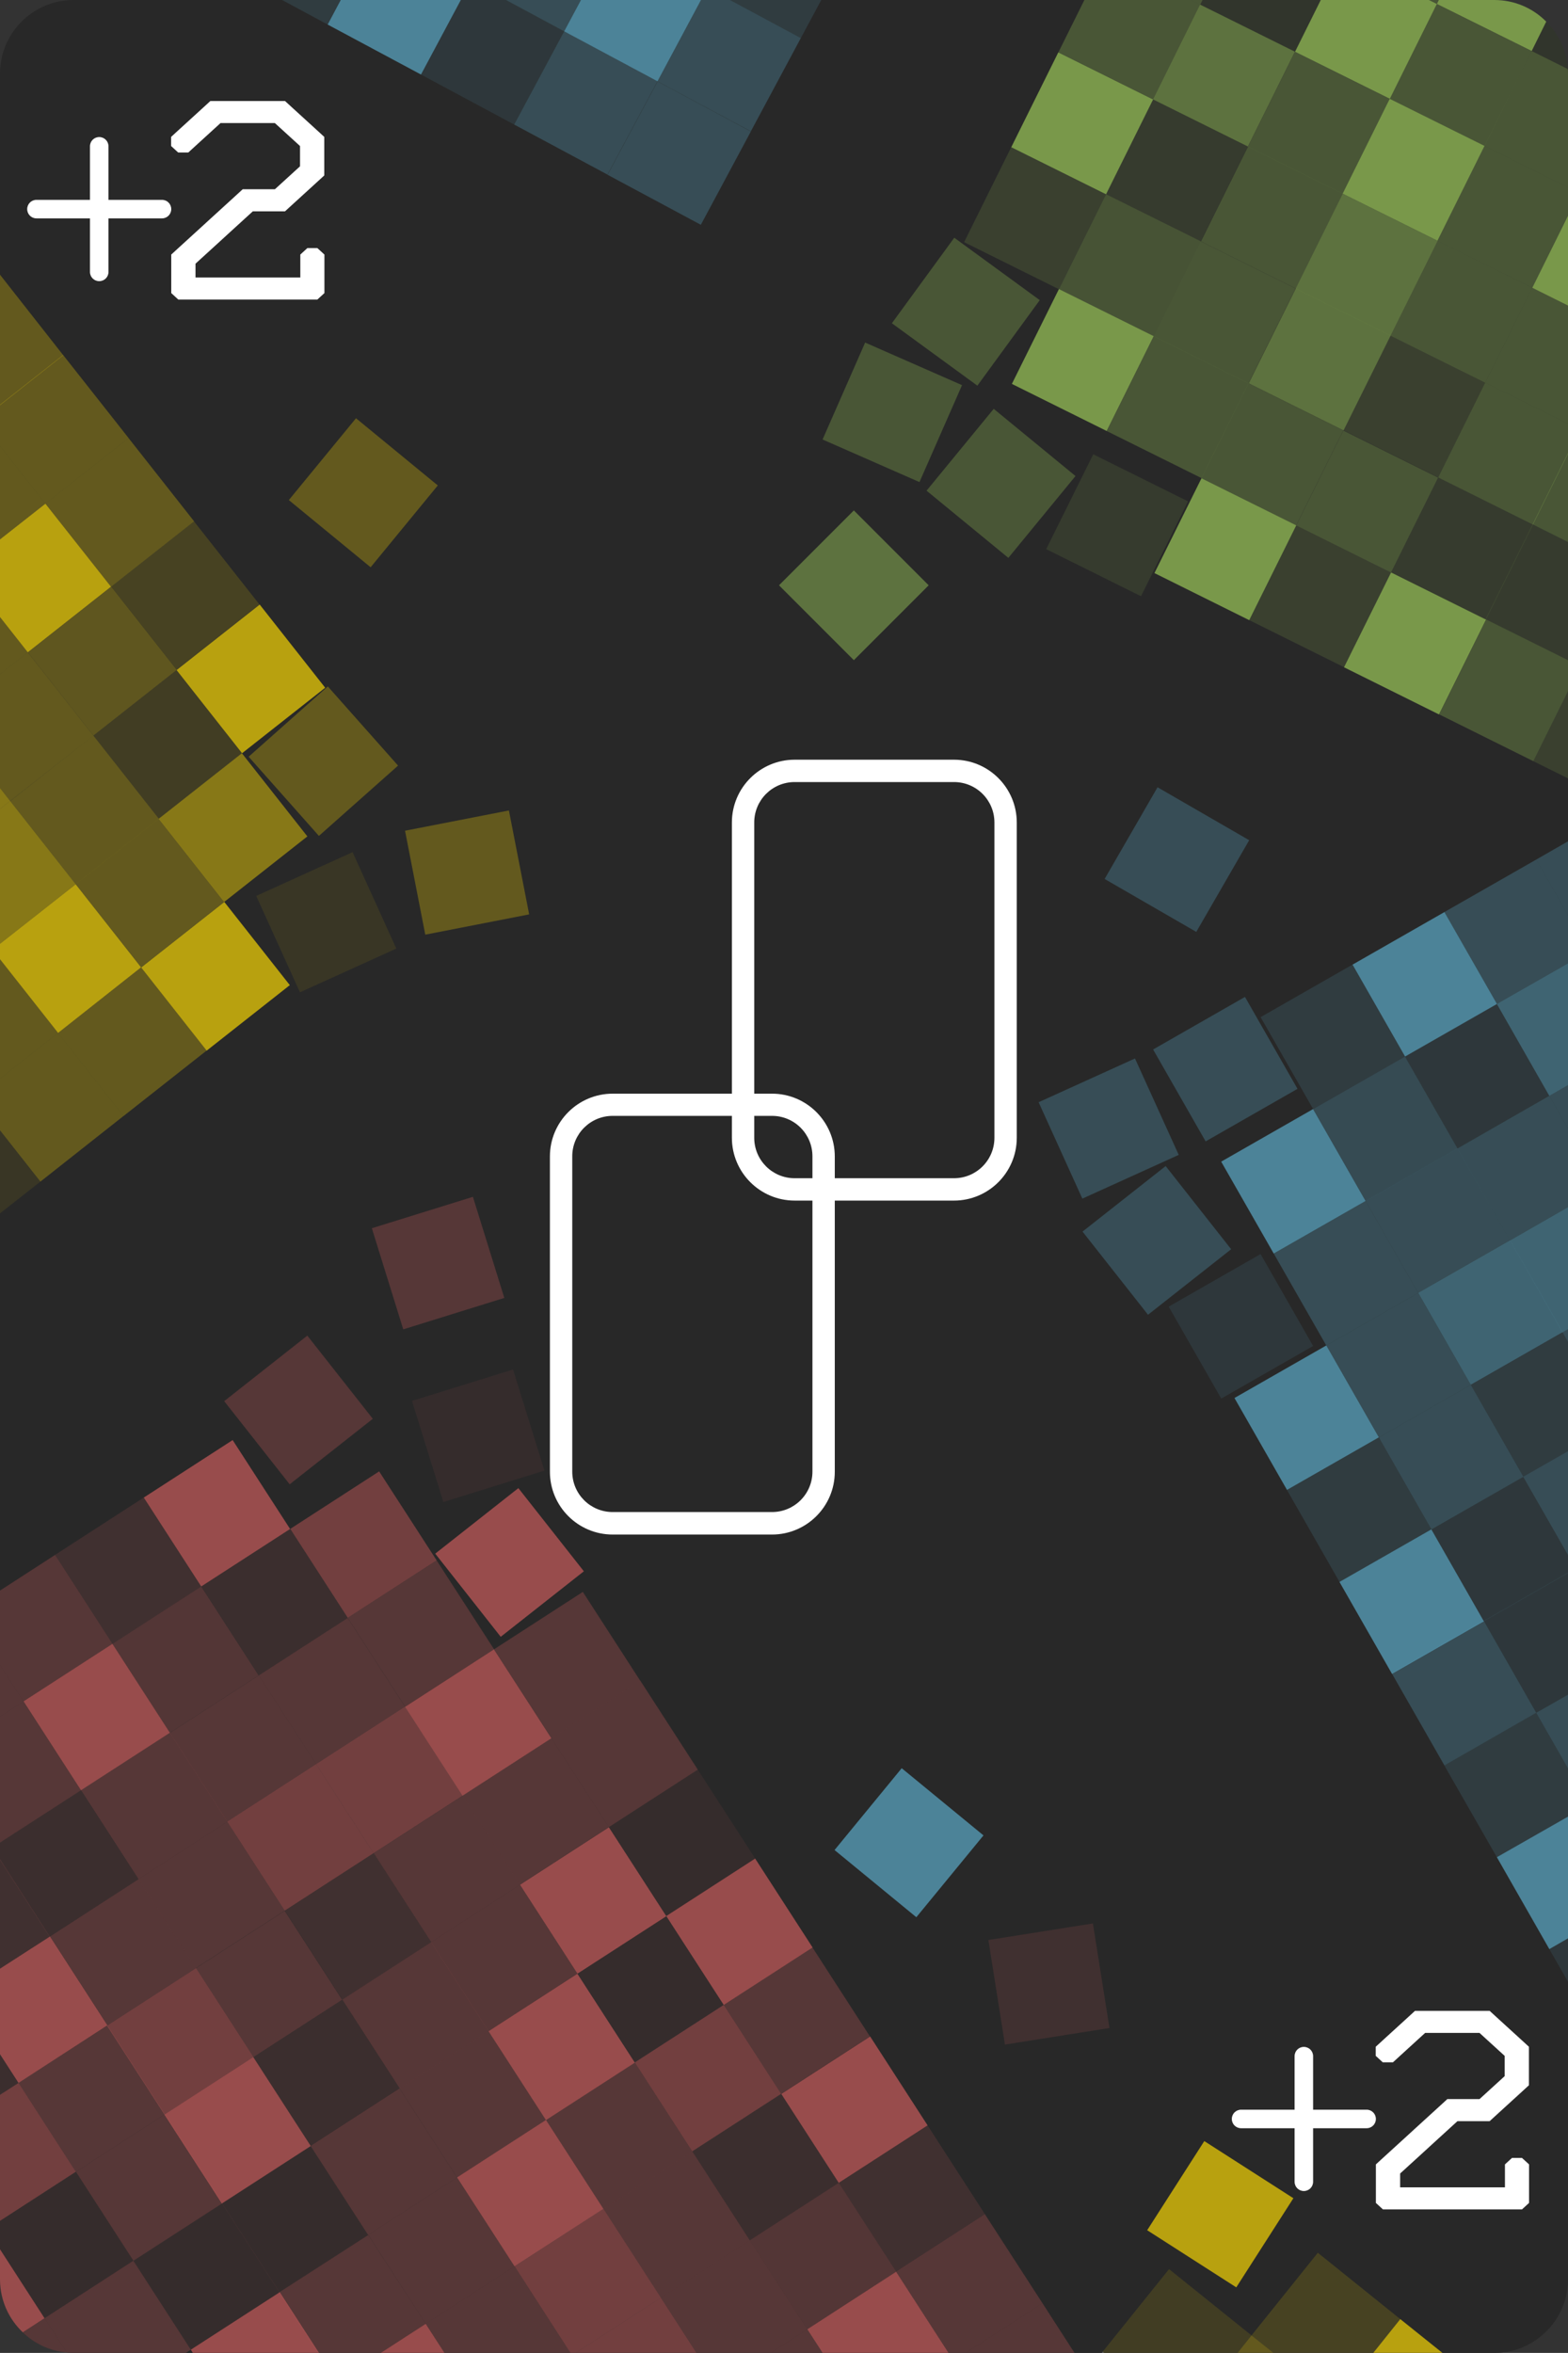 <?xml version="1.0" encoding="UTF-8"?>
<svg id="Layer_2" data-name="Layer 2" xmlns="http://www.w3.org/2000/svg" viewBox="0 0 106.67 160">
  <rect x="0" y="0" width="106.67" height="160" fill="#333333" stroke="none"/>
  <defs>
    <style>
      .cls-1 {
        opacity: .68;
      }

      .cls-2 {
        opacity: .28;
      }

      .cls-3 {
        fill: #5cadcb;
      }

      .cls-3, .cls-4, .cls-5, .cls-6, .cls-7, .cls-8 {
        stroke-width: 0px;
      }

      .cls-9 {
        opacity: .08;
      }

      .cls-4 {
        fill: #fbd903;
      }

      .cls-5 {
        fill: #9ecc5a;
      }

      .cls-10 {
        opacity: .15;
      }

      .cls-11 {
        opacity: .45;
      }

      .cls-6 {
        fill: #fff;
      }

      .cls-12 {
        opacity: .26;
      }

      .cls-7 {
        fill: #cc5c5c;
      }

      .cls-13 {
        opacity: .12;
      }

      .cls-8 {
        fill: #282828;
      }
    </style>
  </defs>
  <g id="Layer_1-2" data-name="Layer 1">
    <g>
      <path class="cls-8" d="M106.67,5v150c0,2.75-2.25,5-5,5H5c-.16,0-.31-.01-.46-.03-1.16-.1-2.2-.6-2.99-1.37-.96-.91-1.55-2.19-1.55-3.6V5C0,2.25,2.25,0,5,0h96.67c1.37,0,2.62.56,3.52,1.47.84.83,1.39,1.96,1.46,3.22.02.1.02.21.02.31Z"/>
      <g>
        <path class="cls-6" d="M52.52,104.35h-10.84c-2.36,0-4.27-1.92-4.27-4.27v-21.44c0-2.36,1.92-4.27,4.27-4.27h10.84c2.36,0,4.27,1.92,4.27,4.27v21.44c0,2.36-1.92,4.27-4.27,4.27ZM41.68,75.88c-1.52,0-2.75,1.23-2.75,2.75v21.44c0,1.52,1.23,2.75,2.75,2.75h10.84c1.52,0,2.75-1.23,2.75-2.75v-21.44c0-1.52-1.23-2.75-2.75-2.75h-10.84Z"/>
        <path class="cls-6" d="M64.9,81.64h-10.84c-2.36,0-4.27-1.92-4.27-4.27v-21.44c0-2.36,1.92-4.27,4.27-4.27h10.84c2.36,0,4.27,1.92,4.27,4.27v21.44c0,2.36-1.92,4.27-4.27,4.27ZM54.06,53.18c-1.52,0-2.75,1.23-2.75,2.75v21.44c0,1.52,1.23,2.75,2.75,2.75h10.84c1.52,0,2.75-1.23,2.75-2.75v-21.44c0-1.52-1.23-2.75-2.75-2.75h-10.84Z"/>
      </g>
      <g>
        <path class="cls-6" d="M6.75,19.12c-.35,0-.63-.28-.63-.63v-3.64h-3.64c-.35,0-.63-.28-.63-.63s.28-.63.63-.63h3.64v-3.64c0-.35.28-.63.63-.63s.63.28.63.63v3.64h3.64c.35,0,.63.28.63.63s-.28.63-.63.63h-3.64v3.64c0,.35-.28.63-.63.63Z"/>
        <path class="cls-6" d="M21.59,16.87l.48.44v2.62l-.48.44h-9.46l-.48-.44v-2.62l.24-.22.24-.22,1.71-1.56.24-.22.24-.22,1.71-1.56.24-.22.24-.22h2.19l1.71-1.56v-1.38l-1.71-1.56h-3.7l-1.71,1.56-.24.22-.24.22h-.69l-.48-.44v-.62l.24-.22.24-.22,1.71-1.56.24-.22.24-.22h5.08l.24.22.24.22,1.71,1.56.24.22.24.22v2.62l-.24.22-.24.22-1.71,1.56-.24.22-.24.22h-2.19l-1.71,1.56-.24.22-.24.22-1.71,1.56v.94h7.13v-1.56l.48-.44h.69Z"/>
      </g>
      <g>
        <path class="cls-6" d="M88.7,148.99c-.35,0-.63-.28-.63-.63v-3.64h-3.64c-.35,0-.63-.28-.63-.63s.28-.63.63-.63h3.64v-3.64c0-.35.28-.63.63-.63s.63.28.63.63v3.64h3.64c.35,0,.63.28.63.63s-.28.63-.63.63h-3.64v3.64c0,.35-.28.63-.63.63Z"/>
        <path class="cls-6" d="M103.54,146.74l.48.44v2.62l-.48.44h-9.46l-.48-.44v-2.62l.24-.22.24-.22,1.71-1.56.24-.22.24-.22,1.71-1.56.24-.22.24-.22h2.19l1.71-1.56v-1.38l-1.71-1.56h-3.7l-1.71,1.56-.24.22-.24.22h-.69l-.48-.44v-.62l.24-.22.24-.22,1.71-1.56.24-.22.24-.22h5.08l.24.22.24.22,1.71,1.56.24.22.24.22v2.62l-.24.22-.24.22-1.71,1.56-.24.22-.24.22h-2.19l-1.71,1.56-.24.22-.24.22-1.71,1.56v.94h7.13v-1.56l.48-.44h.69Z"/>
      </g>
      <g class="cls-10">
        <rect class="cls-7" x="67.75" y="131.31" width="7.2" height="7.2" transform="translate(-50.73 226.49) rotate(-99)"/>
      </g>
      <g>
        <g class="cls-12">
          <rect class="cls-7" x="9.02" y="109.26" width="7.2" height="7.2" transform="translate(-59.25 24.93) rotate(-32.88)"/>
        </g>
        <g class="cls-10">
          <rect class="cls-7" x="5.11" y="103.21" width="7.2" height="7.2" transform="translate(-56.59 21.84) rotate(-32.88)"/>
        </g>
        <g class="cls-13">
          <rect class="cls-7" x="15.07" y="105.35" width="7.2" height="7.2" transform="translate(-56.15 27.59) rotate(-32.88)"/>
        </g>
        <g class="cls-1">
          <rect class="cls-7" x="11.16" y="99.3" width="7.2" height="7.2" transform="translate(-53.5 24.5) rotate(-32.88)"/>
        </g>
        <g class="cls-11">
          <rect class="cls-7" x="16.84" y="121.35" width="7.2" height="7.2" transform="translate(-64.56 31.11) rotate(-32.88)"/>
        </g>
        <g class="cls-2">
          <rect class="cls-7" x="12.93" y="115.31" width="7.2" height="7.2" transform="translate(-61.9 28.02) rotate(-32.88)"/>
        </g>
        <g class="cls-11">
          <rect class="cls-7" x="22.89" y="117.44" width="7.2" height="7.2" transform="translate(-61.47 33.77) rotate(-32.88)"/>
        </g>
        <g class="cls-2">
          <rect class="cls-7" x="18.98" y="111.4" width="7.2" height="7.2" transform="translate(-58.81 30.68) rotate(-32.88)"/>
        </g>
        <g class="cls-2">
          <rect class="cls-7" x="4.75" y="129.17" width="7.2" height="7.2" transform="translate(-70.74 25.8) rotate(-32.88)"/>
        </g>
        <g class="cls-13">
          <polygon class="cls-7" points="0 126.42 0 125.3 5.51 121.74 9.42 127.79 3.39 131.68 3.37 131.7 0 126.49 0 126.42"/>
        </g>
        <g class="cls-2">
          <rect class="cls-7" x="10.79" y="125.26" width="7.2" height="7.2" transform="translate(-67.65 28.45) rotate(-32.88)"/>
        </g>
        <g class="cls-2">
          <rect class="cls-7" x="6.89" y="119.21" width="7.2" height="7.2" transform="translate(-64.99 25.36) rotate(-32.88)"/>
        </g>
        <g class="cls-2">
          <rect class="cls-7" x="24.66" y="133.45" width="7.2" height="7.2" transform="translate(-69.87 37.29) rotate(-32.88)"/>
        </g>
        <g class="cls-10">
          <rect class="cls-7" x="20.75" y="127.4" width="7.2" height="7.2" transform="translate(-67.21 34.2) rotate(-32.88)"/>
        </g>
        <g class="cls-2">
          <rect class="cls-7" x="30.7" y="129.54" width="7.2" height="7.2" transform="translate(-66.78 39.95) rotate(-32.88)"/>
        </g>
        <g class="cls-2">
          <rect class="cls-7" x="26.8" y="123.49" width="7.2" height="7.2" transform="translate(-64.12 36.86) rotate(-32.88)"/>
        </g>
        <g class="cls-1">
          <rect class="cls-7" x="12.56" y="141.26" width="7.2" height="7.2" transform="translate(-76.05 31.98) rotate(-32.88)"/>
        </g>
        <g class="cls-11">
          <rect class="cls-7" x="8.66" y="135.22" width="7.2" height="7.2" transform="translate(-73.4 28.89) rotate(-32.88)"/>
        </g>
        <g class="cls-13">
          <rect class="cls-7" x="18.61" y="137.36" width="7.2" height="7.2" transform="translate(-72.96 34.64) rotate(-32.88)"/>
        </g>
        <g class="cls-2">
          <rect class="cls-7" x="14.7" y="131.31" width="7.2" height="7.2" transform="translate(-70.31 31.55) rotate(-32.88)"/>
        </g>
        <g class="cls-1">
          <rect class="cls-7" x="36.75" y="125.63" width="7.2" height="7.2" transform="translate(-63.69 42.61) rotate(-32.88)"/>
        </g>
        <g class="cls-2">
          <rect class="cls-7" x="32.84" y="119.58" width="7.2" height="7.2" transform="translate(-61.03 39.51) rotate(-32.88)"/>
        </g>
        <g class="cls-9">
          <rect class="cls-7" x="42.8" y="121.72" width="7.2" height="7.2" transform="translate(-60.6 45.26) rotate(-32.88)"/>
        </g>
        <g class="cls-2">
          <rect class="cls-7" x="38.89" y="115.67" width="7.2" height="7.2" transform="translate(-57.94 42.17) rotate(-32.88)"/>
        </g>
        <g class="cls-1">
          <rect class="cls-7" x="28.93" y="113.54" width="7.2" height="7.2" transform="translate(-58.38 36.42) rotate(-32.88)"/>
        </g>
        <g class="cls-2">
          <rect class="cls-7" x="25.03" y="107.49" width="7.2" height="7.2" transform="translate(-55.72 33.33) rotate(-32.88)"/>
        </g>
        <g class="cls-2">
          <rect class="cls-7" x="34.98" y="109.63" width="7.2" height="7.2" transform="translate(-55.29 39.08) rotate(-32.88)"/>
        </g>
        <g class="cls-1">
          <rect class="cls-7" x="31.07" y="102.65" width="7.2" height="7.2" transform="translate(-58.32 44.24) rotate(-38.23)"/>
        </g>
        <g class="cls-11">
          <rect class="cls-7" x="21.12" y="101.44" width="7.2" height="7.2" transform="translate(-53.06 30.24) rotate(-32.88)"/>
        </g>
        <g class="cls-2">
          <rect class="cls-7" x="16.71" y="92.28" width="7.2" height="7.2" transform="translate(-54.98 33.13) rotate(-38.23)"/>
        </g>
        <g class="cls-9">
          <rect class="cls-7" x="28.93" y="94.03" width="7.2" height="7.2" transform="translate(-27.5 14.05) rotate(-17.26)"/>
        </g>
        <g class="cls-2">
          <rect class="cls-7" x="26.2" y="82.29" width="7.2" height="7.2" transform="translate(-24.14 12.71) rotate(-17.26)"/>
        </g>
        <g class="cls-2">
          <polygon class="cls-7" points="5.51 121.74 0 125.3 0 116.73 1.6 115.7 5.51 121.74"/>
        </g>
        <g class="cls-2">
          <polygon class="cls-7" points="1.6 115.7 0 116.73 0 113.22 1.6 115.7"/>
        </g>
        <g class="cls-1">
          <rect class="cls-7" x="2.98" y="113.17" width="7.2" height="7.2" transform="translate(-62.34 22.27) rotate(-32.88)"/>
        </g>
        <g class="cls-2">
          <polygon class="cls-7" points="7.65 111.79 1.6 115.7 0 113.22 0 108.16 3.74 105.74 7.65 111.79"/>
        </g>
        <g class="cls-10">
          <polygon class="cls-7" points="0 126.42 3.39 131.68 3.37 131.7 0 133.87 0 126.49 0 126.42"/>
        </g>
        <g class="cls-13">
          <polygon class="cls-7" points="1.26 141.64 0 142.45 0 139.69 1.26 141.64"/>
        </g>
        <g class="cls-1">
          <polygon class="cls-7" points="7.3 137.73 7.28 137.74 1.26 141.64 0 139.69 0 133.87 3.37 131.7 3.39 131.68 7.3 137.73"/>
        </g>
        <g class="cls-1">
          <path class="cls-7" d="M3.03,157.64l-1.48.96C.59,157.69,0,156.41,0,155v-2.05l3.03,4.69Z"/>
        </g>
        <g class="cls-11">
          <polygon class="cls-7" points="5.16 147.68 0 151.02 0 142.45 1.26 141.64 5.16 147.68"/>
        </g>
        <g class="cls-2">
          <rect class="cls-7" x="2.63" y="139.11" width="7.2" height="7.2" transform="translate(122.7 60) rotate(57.12)"/>
        </g>
        <g class="cls-9">
          <polygon class="cls-7" points="9.07 153.73 3.03 157.64 0 152.95 0 151.02 5.16 147.68 9.07 153.73"/>
        </g>
        <g class="cls-2">
          <rect class="cls-7" x="6.54" y="145.16" width="7.2" height="7.2" transform="translate(129.57 59.48) rotate(57.12)"/>
        </g>
        <g class="cls-1">
          <polygon class="cls-7" points="19.03 155.87 21.7 160 13.12 160 12.98 159.78 19 155.89 19.03 155.87"/>
        </g>
        <g class="cls-9">
          <rect class="cls-7" x="10.45" y="151.2" width="7.2" height="7.2" transform="translate(-108.33 250.64) rotate(-122.88)"/>
        </g>
        <g class="cls-2">
          <path class="cls-7" d="M12.98,159.78l-.34.22h-7.64c-.16,0-.31-.01-.46-.03l-1.51-2.33,6.04-3.91,3.91,6.05Z"/>
        </g>
        <g class="cls-2">
          <path class="cls-7" d="M4.54,159.97c-1.16-.1-2.2-.6-2.99-1.37l1.48-.96,1.51,2.33Z"/>
        </g>
        <g class="cls-12">
          <rect class="cls-7" x="52.39" y="149.82" width="7.2" height="7.2" transform="translate(-42.46 283.72) rotate(-122.88)"/>
        </g>
        <g class="cls-10">
          <rect class="cls-7" x="58.43" y="145.91" width="7.2" height="7.2" transform="translate(-29.85 282.77) rotate(-122.88)"/>
        </g>
        <g class="cls-13">
          <rect class="cls-7" x="48.48" y="143.77" width="7.2" height="7.2" transform="translate(-43.42 271.11) rotate(-122.88)"/>
        </g>
        <g class="cls-1">
          <rect class="cls-7" x="54.52" y="139.86" width="7.2" height="7.2" transform="translate(-30.8 270.15) rotate(-122.88)"/>
        </g>
        <g class="cls-11">
          <polygon class="cls-7" points="47.38 160 39.16 160 44.96 156.25 47.38 160"/>
        </g>
        <g class="cls-2">
          <polygon class="cls-7" points="54.92 158.39 52.43 160 47.38 160 44.96 156.25 51.01 152.34 54.92 158.39"/>
        </g>
        <g class="cls-11">
          <polygon class="cls-7" points="44.96 156.25 39.16 160 38.81 160 35.01 154.11 41.05 150.2 44.96 156.25"/>
        </g>
        <g class="cls-2">
          <rect class="cls-7" x="42.43" y="147.68" width="7.2" height="7.2" transform="translate(-56.03 272.06) rotate(-122.88)"/>
        </g>
        <g class="cls-2">
          <polygon class="cls-7" points="55.96 160 52.43 160 54.92 158.39 55.96 160"/>
        </g>
        <g class="cls-1">
          <polygon class="cls-7" points="30.24 160 25.9 160 28.96 158.02 30.24 160"/>
        </g>
        <g class="cls-2">
          <polygon class="cls-7" points="38.81 160 30.24 160 28.96 158.02 35.01 154.11 38.81 160"/>
        </g>
        <g class="cls-2">
          <polygon class="cls-7" points="28.96 158.02 25.9 160 21.66 160 19 155.89 19 155.88 19.03 155.86 25.05 151.98 28.96 158.02"/>
        </g>
        <g class="cls-2">
          <rect class="cls-7" x="26.43" y="149.45" width="7.2" height="7.2" transform="translate(-82.2 261.35) rotate(-122.88)"/>
        </g>
        <g class="cls-9">
          <rect class="cls-7" x="16.47" y="147.31" width="7.2" height="7.2" transform="translate(-95.77 249.69) rotate(-122.88)"/>
        </g>
        <g class="cls-2">
          <rect class="cls-7" x="22.52" y="143.4" width="7.2" height="7.2" transform="translate(-83.16 248.74) rotate(-122.88)"/>
        </g>
        <g class="cls-1">
          <rect class="cls-7" x="32.48" y="145.54" width="7.2" height="7.2" transform="translate(-69.59 260.4) rotate(-122.88)"/>
        </g>
        <g class="cls-2">
          <rect class="cls-7" x="38.52" y="141.63" width="7.2" height="7.2" transform="translate(-56.98 259.45) rotate(-122.88)"/>
        </g>
        <g class="cls-2">
          <rect class="cls-7" x="28.57" y="139.49" width="7.2" height="7.2" transform="translate(-70.54 247.79) rotate(-122.88)"/>
        </g>
        <g class="cls-1">
          <rect class="cls-7" x="34.61" y="135.58" width="7.2" height="7.2" transform="translate(-57.93 246.84) rotate(-122.88)"/>
        </g>
        <g class="cls-11">
          <rect class="cls-7" x="44.57" y="137.72" width="7.2" height="7.2" transform="translate(-44.37 258.49) rotate(-122.88)"/>
        </g>
        <g class="cls-2">
          <rect class="cls-7" x="50.62" y="133.81" width="7.2" height="7.2" transform="translate(-31.76 257.54) rotate(-122.88)"/>
        </g>
        <g class="cls-9">
          <rect class="cls-7" x="40.66" y="131.68" width="7.2" height="7.2" transform="translate(-45.32 245.88) rotate(-122.88)"/>
        </g>
        <g class="cls-1">
          <rect class="cls-7" x="46.71" y="127.77" width="7.2" height="7.2" transform="translate(-32.71 244.93) rotate(-122.88)"/>
        </g>
        <g class="cls-2">
          <polygon class="cls-7" points="73.1 160 65.69 160 70.92 156.62 73.1 160"/>
        </g>
        <g class="cls-1">
          <polygon class="cls-7" points="64.53 160 55.96 160 54.92 158.39 60.96 154.48 64.53 160"/>
        </g>
        <g class="cls-2">
          <polygon class="cls-7" points="70.92 156.62 65.69 160 64.53 160 60.96 154.49 60.96 154.48 67.01 150.57 67.01 150.58 70.92 156.62"/>
        </g>
      </g>
      <g>
        <g class="cls-2">
          <polygon class="cls-5" points="97.88 0 97.75 .27 97.21 0 97.88 0"/>
        </g>
        <g class="cls-1">
          <path class="cls-5" d="M105.19,1.47l-.99,2-6.45-3.2.13-.27h3.79c1.37,0,2.62.56,3.52,1.47Z"/>
        </g>
        <g class="cls-9">
          <path class="cls-5" d="M106.65,4.69l-2.45-1.22.99-2c.84.83,1.39,1.96,1.46,3.22Z"/>
        </g>
        <g class="cls-12">
          <rect class="cls-5" x="73.27" y="14.44" width="7.2" height="7.2" transform="translate(26.53 78.87) rotate(-63.6)"/>
        </g>
        <g class="cls-10">
          <rect class="cls-5" x="66.82" y="11.24" width="7.2" height="7.2" transform="translate(25.81 71.32) rotate(-63.6)"/>
        </g>
        <g class="cls-13">
          <rect class="cls-5" x="76.47" y="7.99" width="7.2" height="7.2" transform="translate(34.08 78.16) rotate(-63.6)"/>
        </g>
        <g class="cls-1">
          <rect class="cls-5" x="70.02" y="4.79" width="7.2" height="7.2" transform="translate(33.37 70.6) rotate(-63.6)"/>
        </g>
        <g class="cls-11">
          <rect class="cls-5" x="86.17" y="20.85" width="7.2" height="7.2" transform="translate(27.96 93.98) rotate(-63.6)"/>
        </g>
        <g class="cls-11">
          <rect class="cls-5" x="54.49" y="36.2" width="7.2" height="7.2" transform="translate(71.02 109.02) rotate(-135)"/>
        </g>
        <g class="cls-2">
          <rect class="cls-5" x="79.72" y="17.64" width="7.2" height="7.2" transform="translate(27.24 86.43) rotate(-63.6)"/>
        </g>
        <g class="cls-11">
          <rect class="cls-5" x="89.37" y="14.4" width="7.2" height="7.2" transform="translate(35.51 93.27) rotate(-63.6)"/>
        </g>
        <g class="cls-2">
          <rect class="cls-5" x="82.92" y="11.2" width="7.2" height="7.2" transform="translate(34.8 85.71) rotate(-63.6)"/>
        </g>
        <g class="cls-1">
          <rect class="cls-5" x="79.76" y="33.74" width="7.2" height="7.2" transform="translate(12.85 95.41) rotate(-63.6)"/>
        </g>
        <g class="cls-13">
          <rect class="cls-5" x="72.4" y="32.12" width="7.2" height="7.2" transform="translate(10.21 87.91) rotate(-63.6)"/>
        </g>
        <g class="cls-2">
          <rect class="cls-5" x="82.96" y="27.29" width="7.2" height="7.2" transform="translate(20.4 94.69) rotate(-63.6)"/>
        </g>
        <g class="cls-2">
          <rect class="cls-5" x="76.52" y="24.09" width="7.2" height="7.2" transform="translate(19.69 87.14) rotate(-63.6)"/>
        </g>
        <g class="cls-2">
          <polygon class="cls-5" points="106.67 28.81 106.67 30.87 104.29 35.67 104.26 35.66 97.84 32.47 101.04 26.02 106.67 28.81"/>
        </g>
        <g class="cls-10">
          <rect class="cls-5" x="92.62" y="24.05" width="7.2" height="7.2" transform="translate(28.67 101.53) rotate(-63.6)"/>
        </g>
        <g class="cls-2">
          <polygon class="cls-5" points="106.67 20.78 106.67 28.81 101.04 26.02 104.24 19.57 106.67 20.78"/>
        </g>
        <g class="cls-2">
          <rect class="cls-5" x="95.82" y="17.6" width="7.2" height="7.2" transform="translate(36.22 100.82) rotate(-63.6)"/>
        </g>
        <g class="cls-1">
          <rect class="cls-5" x="92.66" y="40.15" width="7.2" height="7.2" transform="translate(14.27 110.52) rotate(-63.6)"/>
        </g>
        <g class="cls-10">
          <rect class="cls-5" x="86.21" y="36.95" width="7.2" height="7.2" transform="translate(13.56 102.96) rotate(-63.6)"/>
        </g>
        <g class="cls-13">
          <rect class="cls-5" x="95.86" y="33.7" width="7.2" height="7.2" transform="translate(21.83 109.8) rotate(-63.6)"/>
        </g>
        <g class="cls-2">
          <rect class="cls-5" x="89.41" y="30.5" width="7.2" height="7.2" transform="translate(21.11 102.25) rotate(-63.6)"/>
        </g>
        <g class="cls-1">
          <polygon class="cls-5" points="106.67 14.67 106.67 20.78 104.24 19.57 106.67 14.67"/>
        </g>
        <g class="cls-2">
          <polygon class="cls-5" points="106.67 12.74 106.67 14.67 104.24 19.57 97.79 16.37 100.99 9.92 106.67 12.74"/>
        </g>
        <g class="cls-2">
          <path class="cls-5" d="M106.67,5v7.74l-5.68-2.82,3.21-6.45,2.45,1.22c.02.1.02.21.02.31Z"/>
        </g>
        <g class="cls-1">
          <rect class="cls-5" x="92.57" y="7.95" width="7.2" height="7.2" transform="translate(43.06 92.55) rotate(-63.6)"/>
        </g>
        <g class="cls-2">
          <rect class="cls-5" x="86.12" y="4.75" width="7.2" height="7.2" transform="translate(42.35 85) rotate(-63.6)"/>
        </g>
        <g class="cls-2">
          <rect class="cls-5" x="95.77" y="1.5" width="7.2" height="7.2" transform="translate(50.62 91.84) rotate(-63.6)"/>
        </g>
        <g class="cls-1">
          <polygon class="cls-5" points="97.75 .27 94.55 6.72 88.1 3.52 89.85 0 97.21 0 97.75 .27"/>
        </g>
        <g class="cls-11">
          <rect class="cls-5" x="79.67" y="1.54" width="7.2" height="7.2" transform="translate(41.64 77.44) rotate(-63.6)"/>
        </g>
        <g class="cls-2">
          <polygon class="cls-5" points="81.65 .32 78.45 6.76 72 3.56 73.77 0 81.01 0 81.65 .32"/>
        </g>
        <g class="cls-9">
          <polygon class="cls-5" points="89.85 0 88.1 3.52 81.65 .32 81.81 0 89.85 0"/>
        </g>
        <g class="cls-2">
          <polygon class="cls-5" points="81.81 0 81.65 .32 81.01 0 81.81 0"/>
        </g>
        <g class="cls-2">
          <rect class="cls-5" x="64.5" y="29.27" width="7.2" height="7.2" transform="translate(-.52 64.64) rotate(-50.61)"/>
        </g>
        <g class="cls-2">
          <rect class="cls-5" x="57.11" y="24.44" width="7.2" height="7.2" transform="translate(10.61 72.34) rotate(-66.28)"/>
        </g>
        <g class="cls-1">
          <rect class="cls-5" x="70.07" y="20.89" width="7.2" height="7.2" transform="translate(18.97 79.58) rotate(-63.6)"/>
        </g>
        <g class="cls-2">
          <rect class="cls-5" x="62.1" y="17.6" width="7.2" height="7.2" transform="translate(9.85 61.77) rotate(-53.88)"/>
        </g>
        <g class="cls-2">
          <polygon class="cls-5" points="106.67 30.8 106.67 36.86 104.29 35.67 104.26 35.66 106.67 30.8"/>
        </g>
        <g class="cls-2">
          <polygon class="cls-5" points="106.67 44.89 106.67 47 104.31 51.76 97.89 48.57 97.86 48.56 101.06 42.11 101.09 42.12 106.67 44.89"/>
        </g>
        <g class="cls-10">
          <polygon class="cls-5" points="104.31 51.76 106.67 47 106.67 52.93 104.31 51.76"/>
        </g>
        <g class="cls-13">
          <polygon class="cls-5" points="106.67 36.86 106.67 44.89 101.09 42.12 101.06 42.11 104.26 35.66 104.29 35.67 106.67 36.86"/>
        </g>
      </g>
      <g>
        <g class="cls-2">
          <polygon class="cls-3" points="74.18 77.26 74.16 77.23 74.17 77.23 74.18 77.26"/>
        </g>
        <g class="cls-1">
          <rect class="cls-3" x="58.23" y="121.7" width="7.2" height="7.2" transform="translate(30.11 261.38) rotate(-140.61)"/>
        </g>
        <g class="cls-12">
          <rect class="cls-3" x="90.64" y="73.16" width="7.2" height="7.2" transform="translate(-25.67 56.9) rotate(-29.76)"/>
        </g>
        <g class="cls-10">
          <rect class="cls-3" x="87.07" y="66.91" width="7.2" height="7.2" transform="translate(-23.04 54.3) rotate(-29.76)"/>
        </g>
        <g class="cls-13">
          <rect class="cls-3" x="96.89" y="69.59" width="7.2" height="7.2" transform="translate(-23.07 59.53) rotate(-29.76)"/>
        </g>
        <g class="cls-1">
          <rect class="cls-3" x="93.32" y="63.34" width="7.2" height="7.2" transform="translate(-20.44 56.93) rotate(-29.76)"/>
        </g>
        <g class="cls-11">
          <rect class="cls-3" x="97.79" y="85.66" width="7.2" height="7.2" transform="translate(-30.93 62.09) rotate(-29.76)"/>
        </g>
        <g class="cls-2">
          <rect class="cls-3" x="94.21" y="79.41" width="7.2" height="7.2" transform="translate(-28.3 59.49) rotate(-29.76)"/>
        </g>
        <g class="cls-11">
          <polygon class="cls-3" points="106.67 82.09 106.67 90.39 106.3 90.6 102.73 84.35 106.67 82.09"/>
        </g>
        <g class="cls-2">
          <polygon class="cls-3" points="106.67 76.74 106.67 82.09 102.73 84.35 99.15 78.1 105.4 74.52 106.67 76.74"/>
        </g>
        <g class="cls-1">
          <rect class="cls-3" x="85.29" y="92.81" width="7.2" height="7.2" transform="translate(-36.13 56.83) rotate(-29.76)"/>
        </g>
        <g class="cls-13">
          <rect class="cls-3" x="80.82" y="86.6" width="7.2" height="7.2" transform="translate(-33.64 53.79) rotate(-29.76)"/>
        </g>
        <g class="cls-2">
          <rect class="cls-3" x="91.54" y="89.24" width="7.2" height="7.2" transform="translate(-33.53 59.46) rotate(-29.76)"/>
        </g>
        <g class="cls-2">
          <rect class="cls-3" x="87.96" y="82.99" width="7.2" height="7.2" transform="translate(-30.9 56.86) rotate(-29.76)"/>
        </g>
        <g class="cls-2">
          <polygon class="cls-3" points="106.67 98.68 106.67 105.74 103.62 100.42 106.67 98.68"/>
        </g>
        <g class="cls-10">
          <polygon class="cls-3" points="106.67 91.25 106.67 98.68 103.62 100.42 100.05 94.17 106.3 90.6 106.67 91.25"/>
        </g>
        <g class="cls-2">
          <polygon class="cls-3" points="106.67 90.39 106.67 91.25 106.3 90.6 106.67 90.39"/>
        </g>
        <g class="cls-1">
          <rect class="cls-3" x="92.43" y="105.31" width="7.2" height="7.2" transform="translate(-41.39 62.03) rotate(-29.76)"/>
        </g>
        <g class="cls-10">
          <rect class="cls-3" x="88.86" y="99.06" width="7.2" height="7.2" transform="translate(-38.76 59.43) rotate(-29.76)"/>
        </g>
        <g class="cls-13">
          <polygon class="cls-3" points="103.62 100.42 106.67 105.74 106.67 106.97 100.95 110.24 100.94 110.22 97.37 104 97.37 103.99 103.62 100.42"/>
        </g>
        <g class="cls-2">
          <rect class="cls-3" x="95.11" y="95.49" width="7.2" height="7.2" transform="translate(-36.16 62.06) rotate(-29.76)"/>
        </g>
        <g class="cls-2">
          <rect class="cls-3" x="76.47" y="54.85" width="7.2" height="7.2" transform="translate(-10.59 98.57) rotate(-60)"/>
        </g>
        <g class="cls-2">
          <polygon class="cls-3" points="106.67 73.79 106.67 76.74 105.4 74.52 106.67 73.79"/>
        </g>
        <g class="cls-11">
          <polygon class="cls-3" points="106.67 65.51 106.67 73.79 105.4 74.52 101.83 68.27 106.67 65.51"/>
        </g>
        <g class="cls-2">
          <polygon class="cls-3" points="106.67 62.23 106.67 65.51 101.83 68.27 98.26 62.02 104.51 58.45 106.67 62.23"/>
        </g>
        <g class="cls-2">
          <polygon class="cls-3" points="104.51 58.45 106.67 57.21 106.67 62.23 104.51 58.45"/>
        </g>
        <g class="cls-2">
          <rect class="cls-3" x="75.1" y="80.75" width="7.2" height="7.2" transform="translate(-35.32 66.79) rotate(-38.23)"/>
        </g>
        <g class="cls-2">
          <rect class="cls-3" x="71.82" y="73.14" width="7.2" height="7.2" transform="translate(-24.97 38.03) rotate(-24.41)"/>
        </g>
        <g class="cls-1">
          <rect class="cls-3" x="84.39" y="76.73" width="7.2" height="7.2" transform="translate(-28.27 54.27) rotate(-29.76)"/>
        </g>
        <g class="cls-2">
          <rect class="cls-3" x="79.76" y="69.11" width="7.2" height="7.2" transform="translate(-25.1 50.96) rotate(-29.76)"/>
        </g>
        <g class="cls-1">
          <polygon class="cls-3" points="106.67 123.53 106.67 131.81 105.4 132.54 101.83 126.29 106.67 123.53"/>
        </g>
        <g class="cls-13">
          <polygon class="cls-3" points="106.67 131.81 106.67 134.76 105.4 132.54 106.67 131.81"/>
        </g>
        <g class="cls-2">
          <rect class="cls-3" x="95.99" y="111.54" width="7.2" height="7.2" transform="translate(-44.01 64.61) rotate(-29.76)"/>
        </g>
        <g class="cls-10">
          <polygon class="cls-3" points="106.67 120.25 106.67 123.53 101.83 126.29 98.25 120.04 104.51 116.47 106.67 120.25"/>
        </g>
        <g class="cls-13">
          <polygon class="cls-3" points="106.67 106.94 106.67 115.24 104.51 116.47 101.39 111.02 100.94 110.25 100.94 110.24 100.93 110.22 100.94 110.22 106.67 106.94"/>
        </g>
        <g class="cls-2">
          <polygon class="cls-3" points="106.67 115.24 106.67 120.25 104.51 116.47 106.67 115.24"/>
        </g>
      </g>
      <g class="cls-1">
        <polygon class="cls-4" points="98.13 160 93.42 160 95.26 157.7 98.13 160"/>
      </g>
      <g class="cls-2">
        <polygon class="cls-6" points="75.13 160 74.95 160 75.02 159.91 75.13 160"/>
      </g>
      <g class="cls-1">
        <rect class="cls-4" x="79.42" y="146.97" width="7.2" height="7.2" transform="translate(254.58 161.93) rotate(122.66)"/>
      </g>
      <g class="cls-10">
        <polygon class="cls-4" points="95.26 157.7 93.42 160 86.63 160 85.14 158.81 89.65 153.19 95.26 157.7"/>
      </g>
      <g class="cls-13">
        <polygon class="cls-4" points="85.14 158.81 84.19 160 75.13 160 75.02 159.91 79.53 154.3 85.14 158.81"/>
      </g>
      <g class="cls-2">
        <polygon class="cls-4" points="86.63 160 84.19 160 85.14 158.81 86.63 160"/>
      </g>
      <g>
        <g class="cls-12">
          <rect class="cls-4" x="3.35" y="41.36" width="7.2" height="7.2" transform="translate(37.97 11.68) rotate(51.77)"/>
        </g>
        <g class="cls-10">
          <rect class="cls-4" x="9" y="36.91" width="7.2" height="7.2" transform="translate(36.62 5.54) rotate(51.77)"/>
        </g>
        <g class="cls-13">
          <rect class="cls-4" x="7.8" y="47.02" width="7.2" height="7.2" transform="translate(44.11 10.34) rotate(51.77)"/>
        </g>
        <g class="cls-1">
          <rect class="cls-4" x="13.46" y="42.56" width="7.2" height="7.2" transform="translate(42.77 4.2) rotate(51.77)"/>
        </g>
        <g class="cls-11">
          <polygon class="cls-4" points=".69 54.47 0 55.01 0 53.59 .69 54.47"/>
        </g>
        <g class="cls-2">
          <polygon class="cls-4" points="6.35 50.02 .69 54.47 0 53.59 0 45.85 1.89 44.36 6.35 50.02"/>
        </g>
        <g class="cls-11">
          <polygon class="cls-4" points="5.15 60.13 0 64.18 0 55.01 .69 54.47 5.15 60.13"/>
        </g>
        <g class="cls-2">
          <rect class="cls-4" x="2.15" y="51.47" width="7.2" height="7.2" transform="translate(45.45 16.48) rotate(51.77)"/>
        </g>
        <g class="cls-2">
          <polygon class="cls-4" points="1.89 44.36 0 45.85 0 41.96 1.89 44.36"/>
        </g>
        <g class="cls-2">
          <polygon class="cls-4" points="3.95 70.24 0 73.35 0 65.23 3.95 70.24"/>
        </g>
        <g class="cls-9">
          <polygon class="cls-4" points="2.75 80.35 0 82.51 0 76.86 2.75 80.35"/>
        </g>
        <g class="cls-2">
          <polygon class="cls-4" points="8.4 75.89 2.75 80.35 0 76.86 0 73.35 3.95 70.24 8.4 75.89"/>
        </g>
        <g class="cls-1">
          <polygon class="cls-4" points="9.6 65.78 3.95 70.24 0 65.23 0 64.18 5.15 60.13 9.6 65.78"/>
        </g>
        <g class="cls-2">
          <rect class="cls-4" x="6.6" y="57.13" width="7.2" height="7.2" transform="translate(51.6 15.13) rotate(51.77)"/>
        </g>
        <g class="cls-2">
          <rect class="cls-4" x="21.12" y="29.9" width="7.2" height="7.2" transform="translate(26.87 -8.07) rotate(39.39)"/>
        </g>
        <g class="cls-2">
          <rect class="cls-4" x="5.4" y="67.24" width="7.2" height="7.2" transform="translate(59.08 19.93) rotate(51.77)"/>
        </g>
        <g class="cls-1">
          <rect class="cls-4" x="11.06" y="62.79" width="7.2" height="7.2" transform="translate(57.74 13.79) rotate(51.77)"/>
        </g>
        <g class="cls-11">
          <rect class="cls-4" x="12.26" y="52.68" width="7.2" height="7.2" transform="translate(50.25 8.99) rotate(51.77)"/>
        </g>
        <g class="cls-2">
          <rect class="cls-4" x="18.41" y="48.16" width="7.2" height="7.2" transform="translate(46.1 .94) rotate(48.41)"/>
        </g>
        <g class="cls-9">
          <rect class="cls-4" x="18.59" y="59.11" width="7.2" height="7.2" transform="translate(70.13 16.59) rotate(65.59)"/>
        </g>
        <g class="cls-2">
          <rect class="cls-4" x="28.18" y="55.73" width="7.2" height="7.2" transform="translate(83.93 16.79) rotate(78.97)"/>
        </g>
        <g class="cls-2">
          <polygon class="cls-4" points="3.09 34.25 0 36.68 0 30.32 3.09 34.25"/>
        </g>
        <g class="cls-2">
          <polygon class="cls-4" points="8.75 29.79 3.09 34.25 0 30.32 0 27.52 4.29 24.14 4.31 24.16 8.75 29.79"/>
        </g>
        <g class="cls-1">
          <polygon class="cls-4" points="7.55 39.9 1.89 44.36 0 41.96 0 36.68 3.09 34.25 7.55 39.9"/>
        </g>
        <g class="cls-2">
          <rect class="cls-4" x="4.55" y="31.25" width="7.2" height="7.2" transform="translate(30.48 6.88) rotate(51.77)"/>
        </g>
        <g class="cls-2">
          <polygon class="cls-4" points="4.31 24.16 0 27.56 0 18.68 4.29 24.14 4.31 24.16"/>
        </g>
      </g>
      <g>
        <g class="cls-10">
          <polygon class="cls-3" points="55.87 0 54.48 2.59 49.66 0 55.87 0"/>
        </g>
        <g class="cls-1">
          <polygon class="cls-3" points="31.35 0 28.64 5.07 22.29 1.67 23.18 0 31.35 0"/>
        </g>
        <g class="cls-13">
          <polygon class="cls-3" points="38.38 2.13 34.98 8.47 28.64 5.07 31.35 0 34.42 0 38.38 2.13"/>
        </g>
        <g class="cls-2">
          <polygon class="cls-3" points="39.52 0 38.38 2.13 34.42 0 39.52 0"/>
        </g>
        <g class="cls-10">
          <polygon class="cls-3" points="23.18 0 22.29 1.67 19.19 0 23.18 0"/>
        </g>
        <g class="cls-2">
          <rect class="cls-3" x="36.26" y="3.4" width="7.2" height="7.2" transform="translate(14.85 38.82) rotate(-61.8)"/>
        </g>
        <g class="cls-2">
          <rect class="cls-3" x="42.6" y="6.81" width="7.2" height="7.2" transform="translate(15.2 46.21) rotate(-61.8)"/>
        </g>
        <g class="cls-1">
          <polygon class="cls-3" points="47.69 0 44.73 5.53 38.38 2.13 39.52 0 47.69 0"/>
        </g>
        <g class="cls-2">
          <polygon class="cls-3" points="54.48 2.59 51.08 8.93 44.73 5.53 47.69 0 49.66 0 54.48 2.59"/>
        </g>
      </g>
    </g>
  </g>
</svg>